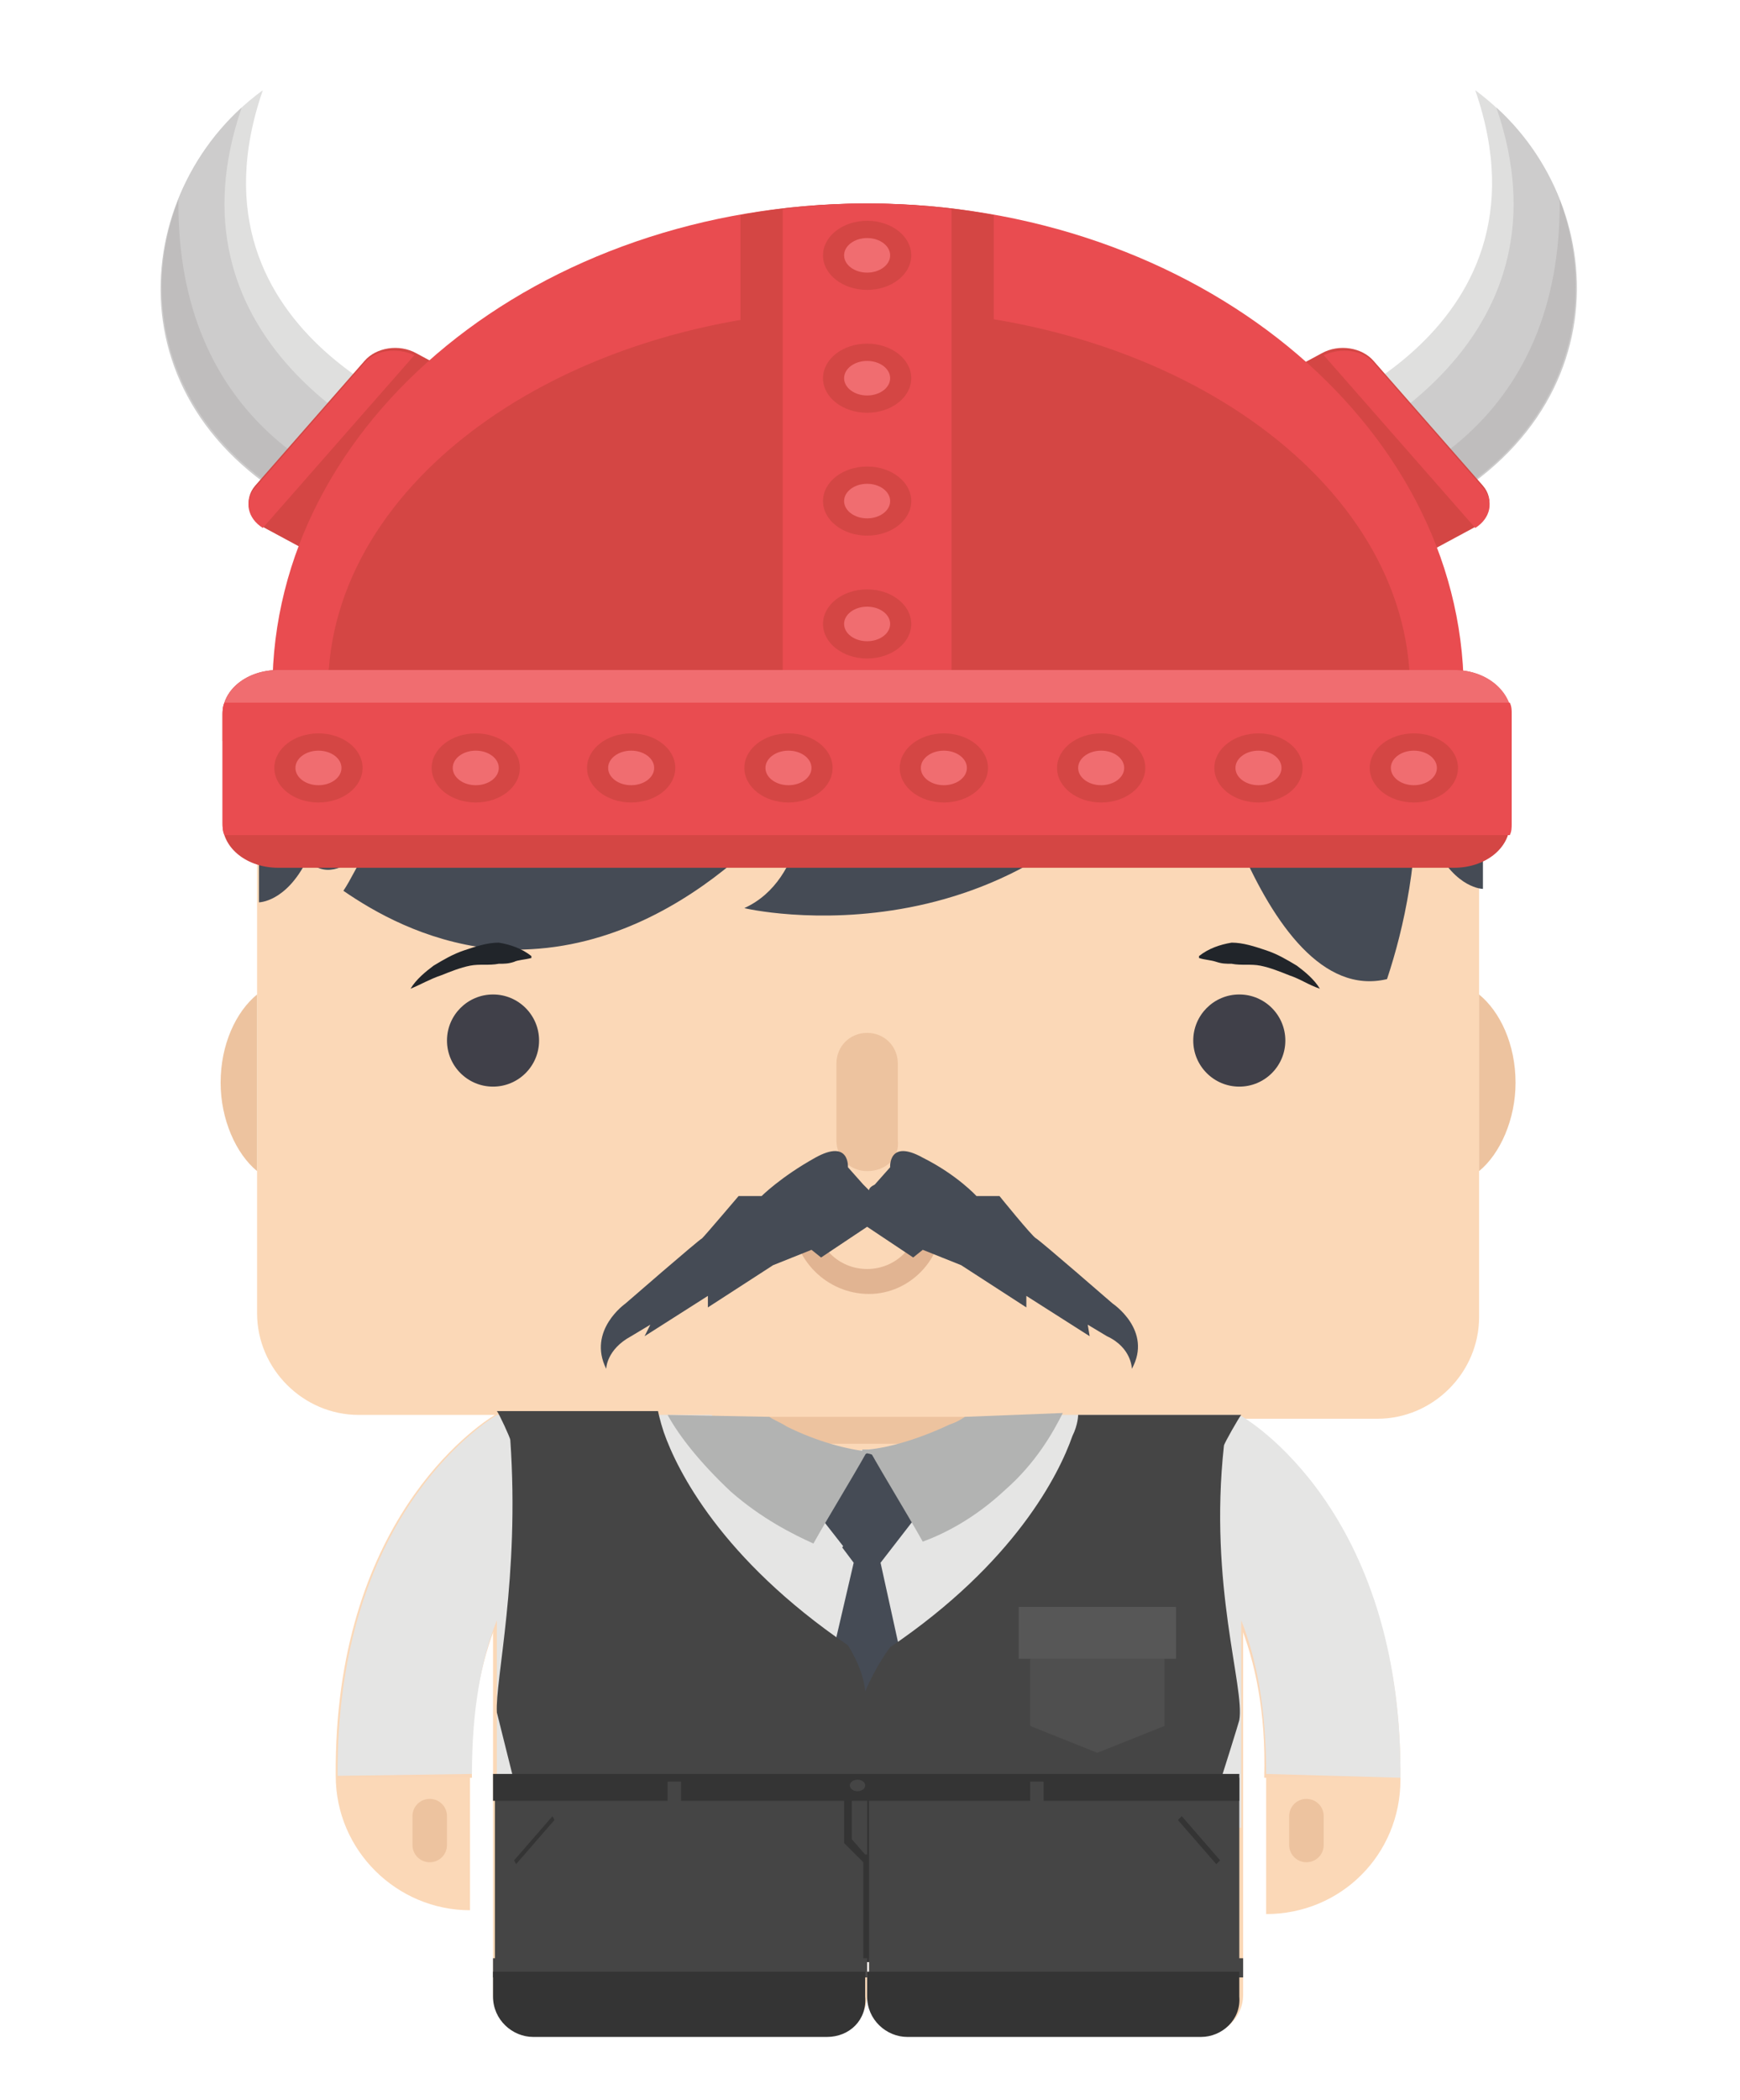 <?xml version="1.0" encoding="utf-8"?>
<!-- Generator: Adobe Illustrator 21.0.0, SVG Export Plug-In . SVG Version: 6.00 Build 0)  -->
<svg version="1.2" baseProfile="tiny" id="Capa_1" xmlns="http://www.w3.org/2000/svg" xmlns:xlink="http://www.w3.org/1999/xlink"
	 x="0px" y="0px" viewBox="0 0 90.7 109.4" xml:space="preserve">
<path fill="#FBD8B7" d="M71.7,34h-53c-2.9,0-5.3,2.4-5.3,5.3v29.1c0,2.9,2.4,5.3,5.3,5.3h7.1c-1,0.6-8.4,5.6-8.3,18.8l0,0
	c0,3.9,3.2,7,7,7v-7h0c0-3.3,0.5-5.9,1.2-7.8V100h0v3.9c0,1.1,0.9,2.1,2.1,2.1h15.3c1.1,0,2.1-0.9,2.1-2.1v-3.6h0.1v3.6
	c0,1.1,0.9,2.1,2.1,2.1h15.3c1.1,0,2.1-0.9,2.1-2.1V100h0V84.9c0.7,1.9,1.3,4.5,1.2,7.8h0v7c3.9,0,7-3.1,7-7l0,0
	c0.1-13.1-7.1-18.1-8.2-18.8h7c2.9,0,5.3-2.4,5.3-5.3V39.3C77.1,36.4,74.7,34,71.7,34z"/>
<path fill="#E3B98C" d="M66,92.6"/>
<g>
	<circle fill="#404049" cx="25.7" cy="54.2" r="2.4"/>
	<circle fill="#404049" cx="64.6" cy="54.2" r="2.4"/>
</g>
<path fill="#E1B492" d="M45.3,67.4c-2.2,0-4-1.8-4-4c0-0.4,0.3-0.6,0.6-0.6c0.4,0,0.6,0.3,0.6,0.6c0,1.5,1.2,2.7,2.7,2.7
	c1.5,0,2.7-1.2,2.7-2.7c0-0.4,0.3-0.6,0.6-0.6c0.4,0,0.6,0.3,0.6,0.6C49.2,65.6,47.4,67.4,45.3,67.4z"/>
<g>
	<path fill="#EDC39F" d="M13.4,61c-1.1-0.9-1.9-2.7-1.9-4.6c0-2,0.8-3.7,1.9-4.6L13.4,61z"/>
	<path fill="#EDC39F" d="M77.1,61c1.1-0.9,1.9-2.7,1.9-4.6c0-2-0.8-3.7-1.9-4.6L77.1,61z"/>
	<path fill="#EDC39F" d="M56.5,73.8c0,0.8-0.6,1.4-1.2,1.4H33.1c-0.7,0-1.2-0.6-1.2-1.4H56.5z"/>
	<path fill="#EDC39F" d="M45.2,61L45.2,61c-0.9,0-1.6-0.7-1.6-1.6v-4c0-0.9,0.7-1.6,1.6-1.6h0c0.9,0,1.6,0.7,1.6,1.6v4
		C46.9,60.3,46.2,61,45.2,61z"/>
	<path fill="#EDC39F" d="M22.4,97L22.4,97c-0.5,0-0.9-0.4-0.9-0.9v-1.5c0-0.5,0.4-0.9,0.9-0.9h0c0.5,0,0.9,0.4,0.9,0.9v1.5
		C23.3,96.6,22.9,97,22.4,97z"/>
	<path fill="#EDC39F" d="M68.1,97L68.1,97c0.5,0,0.9-0.4,0.9-0.9v-1.5c0-0.5-0.4-0.9-0.9-0.9l0,0c-0.5,0-0.9,0.4-0.9,0.9v1.5
		C67.2,96.6,67.6,97,68.1,97z"/>
</g>
<path fill="#454B55" d="M62.1,36.2c0,0,3.5,16.4,10.2,14.8c0.9-2.7,1.7-6.4,1.5-10.6c-0.2-3.5-1.1-5.9-1.2-6.4
	c-0.2-0.6-0.8-2.2-2-4.1c-0.8-1.2-2.6-4.2-5.8-6.4c-3.2-2.2-6.3-2.7-9.7-3.2c-6.5-1-11.8,0-14.3,0.6c-5.4,1.3-12.8,2.9-17.6,9.5
	c-4,5.5-4.3,11.5-4.2,14.1c-0.4,0.6-0.7,1.3-1.1,1.9c1.6,1.1,4.2,2.6,7.6,3c9.6,0.9,16.1-7.9,16.5-8.4c0,0,0.1,4.8-3.2,6.3
	C38.7,47.3,54.1,50.9,62.1,36.2z"/>
<path fill="#454B55" d="M13.6,38.3l-0.1,6.1V47c0,0,1.4,0,2.5-2.2c0.9,0.9,1.9,0.5,2.9-0.4l2.9-5.4l-4.1-1.1L13.6,38.3z"/>
<path fill="#454B55" d="M77.2,37.6l0.1,6.1v2.6c0,0-1.4,0-2.5-2.2c-0.9,0.9-1.9,0.5-2.9-0.4L69,38.3l4.1-1.1L77.2,37.6z"/>
<g>
	<path fill="#DFDFDE" d="M67.1,22.1c0,0,14.3-4.4,9.8-17.4c7.2,5.3,8.3,18.1-5.2,23.1C70.7,28.1,67.1,22.1,67.1,22.1z"/>
	<path fill="#CDCCCC" d="M78,5.6c4.1,11.9-7,17.4-9.7,18.5c1.1,1.7,2.7,4,3.4,3.7C84.5,23.2,84.3,11.3,78,5.6z"/>
	<path fill="#BFBDBD" d="M81.3,10.4c0.1,11.6-8.3,15-11.6,15.9c0.7,0.9,1.4,1.6,1.7,1.5C81.4,24.4,83.6,16.5,81.3,10.4z"/>
	<path fill="#D44644" d="M74.2,28.9l2.6-1.4c0.9-0.5,1.1-1.5,0.5-2.2l-5.7-6.5c-0.6-0.7-1.8-0.9-2.7-0.4l-2.6,1.4L74.2,28.9z"/>
	<path fill="#E94C50" d="M69,18.5l7.9,9c0.8-0.5,1-1.4,0.4-2.1l-5.7-6.5C71,18.2,69.9,18.1,69,18.5z"/>
	<path fill="#DFDFDE" d="M23.5,22.1c0,0-14.3-4.4-9.8-17.4C6.4,10,5.4,22.7,18.8,27.8C19.9,28.1,23.5,22.1,23.5,22.1z"/>
	<path fill="#CDCCCC" d="M12.6,5.6c-4.1,11.9,7,17.4,9.7,18.5c-1.1,1.7-2.7,4-3.4,3.7C6,23.2,6.3,11.3,12.6,5.6z"/>
	<path fill="#BFBDBD" d="M9.3,10.4c-0.1,11.6,8.3,15,11.6,15.9c-0.7,0.9-1.4,1.6-1.7,1.5C9.2,24.4,6.9,16.5,9.3,10.4z"/>
	<path fill="#D44644" d="M16.4,28.9l-2.6-1.4c-0.9-0.5-1.1-1.5-0.5-2.2l5.7-6.5c0.6-0.7,1.8-0.9,2.7-0.4l2.6,1.4L16.4,28.9z"/>
	<path fill="#E94C50" d="M21.6,18.5l-7.9,9c-0.8-0.5-1-1.4-0.4-2.1l5.7-6.5C19.6,18.2,20.7,18.1,21.6,18.5z"/>
	<path d="M46.1,39.3c-0.3,0-0.6,0-0.9,0C45.6,39.3,45.8,39.3,46.1,39.3L46.1,39.3z"/>
	<path d="M44.4,39.3c0.3,0,0.6,0,0.9,0C45,39.3,44.7,39.3,44.4,39.3L44.4,39.3z"/>
	<path fill="#454545" d="M77.3,36.4c0-0.1,0-0.2,0-0.3c0,0,0,0,0,0C77.3,36.2,77.3,36.3,77.3,36.4z"/>
	<path fill="#454545" d="M77.8,36c-0.3,0-0.4,0-0.5,0.1c0,0,0,0,0,0C77.4,36.1,77.6,36,77.8,36z"/>
	<path fill="#454545" d="M77.3,36.1C77.3,36.1,77.3,36.1,77.3,36.1C77.3,36.1,77.3,36.1,77.3,36.1C77.3,36.1,77.3,36.1,77.3,36.1z"
		/>
	<path fill="#E94C50" d="M45.2,10.6c-17.1,0-31,11.3-31,25.3h62.1C76.2,22,62.3,10.6,45.2,10.6z"/>
	<path fill="#D44644" d="M73.2,38.5c0.2-0.9,0.3-1.7,0.3-2.6c0-10.9-12.6-19.8-28.2-19.8c-15.6,0-28.2,8.9-28.2,19.8
		c0,0.9,0.1,1.8,0.3,2.6H73.2z"/>
	<path fill="#D44644" d="M38.6,11.2v24.7h13.2V11.2c-2.1-0.4-4.3-0.6-6.6-0.6C42.9,10.6,40.7,10.8,38.6,11.2z"/>
	<path fill="#E94C50" d="M40.8,10.9v25h8.8v-25c-1.4-0.2-2.9-0.3-4.4-0.3C43.7,10.6,42.2,10.7,40.8,10.9z"/>
	<path fill="#D44644" d="M78.7,42.9c0,1.3-1.3,2.3-2.9,2.3H14.5c-1.6,0-2.9-1-2.9-2.3v-5.7c0-1.3,1.3-2.3,2.9-2.3h61.3
		c1.6,0,2.9,1,2.9,2.3V42.9z"/>
	<path fill="#F06D70" d="M75.8,34.9H14.5c-1.6,0-2.9,1-2.9,2.3v1.4h67.2v-1.4C78.7,35.9,77.4,34.9,75.8,34.9z"/>
	<path fill="#E94C50" d="M11.6,37.2v5.7c0,0.2,0,0.4,0.1,0.6h67c0.1-0.2,0.1-0.4,0.1-0.6v-5.7c0-0.2,0-0.4-0.1-0.6h-67
		C11.6,36.8,11.6,37,11.6,37.2z"/>
	<ellipse fill="#D44644" cx="16.6" cy="40" rx="2.3" ry="1.8"/>
	<ellipse fill="#D44644" cx="73.7" cy="40" rx="2.3" ry="1.8"/>
	<ellipse fill="#D44644" cx="65.6" cy="40" rx="2.3" ry="1.8"/>
	<ellipse fill="#D44644" cx="57.4" cy="40" rx="2.3" ry="1.8"/>
	<ellipse fill="#D44644" cx="49.2" cy="40" rx="2.3" ry="1.8"/>
	<ellipse fill="#D44644" cx="41.1" cy="40" rx="2.3" ry="1.8"/>
	<ellipse fill="#D44644" cx="32.9" cy="40" rx="2.3" ry="1.8"/>
	<ellipse fill="#D44644" cx="24.8" cy="40" rx="2.3" ry="1.8"/>
	<ellipse fill="#D44644" cx="45.2" cy="13.3" rx="2.3" ry="1.8"/>
	<ellipse fill="#D44644" cx="45.2" cy="19.7" rx="2.3" ry="1.8"/>
	<ellipse fill="#D44644" cx="45.2" cy="26.1" rx="2.3" ry="1.8"/>
	<ellipse fill="#D44644" cx="45.2" cy="32.5" rx="2.3" ry="1.8"/>
	<g>
		<ellipse fill="#F06D70" cx="16.6" cy="40" rx="1.2" ry="0.9"/>
		<ellipse fill="#F06D70" cx="73.7" cy="40" rx="1.2" ry="0.9"/>
		<ellipse fill="#F06D70" cx="65.6" cy="40" rx="1.2" ry="0.9"/>
		<ellipse fill="#F06D70" cx="57.4" cy="40" rx="1.2" ry="0.9"/>
		<ellipse fill="#F06D70" cx="49.2" cy="40" rx="1.2" ry="0.9"/>
		<ellipse fill="#F06D70" cx="41.1" cy="40" rx="1.2" ry="0.9"/>
		<ellipse fill="#F06D70" cx="32.9" cy="40" rx="1.2" ry="0.9"/>
		<ellipse fill="#F06D70" cx="24.8" cy="40" rx="1.2" ry="0.9"/>
		<ellipse fill="#F06D70" cx="45.2" cy="13.3" rx="1.2" ry="0.9"/>
		<ellipse fill="#F06D70" cx="45.2" cy="19.7" rx="1.2" ry="0.9"/>
		<ellipse fill="#F06D70" cx="45.2" cy="26.1" rx="1.2" ry="0.9"/>
		<ellipse fill="#F06D70" cx="45.2" cy="32.5" rx="1.2" ry="0.9"/>
	</g>
</g>
<path fill="#454B55" d="M45.3,62c-0.1-0.1-0.2-0.2-0.3-0.3l-0.8-0.9c0,0,0.1-1.5-1.7-0.5c-1.8,1-2.8,2-2.8,2h-1.2c0,0-1.7,2-1.9,2.2
	c-0.2,0.1-4,3.4-4,3.4s-2,1.4-1,3.4c0,0,0-1,1.3-1.7l1-0.6l-0.3,0.6l3.3-2.1v0.6l3.4-2.2l2-0.8l0.5,0.4l1.8-1.2l0.6-0.4l0.6,0.4
	l1.8,1.2l0.5-0.4l2,0.8l3.4,2.2v-0.6l3.3,2.1L56.7,69l1,0.6c1.3,0.6,1.3,1.7,1.3,1.7c1.1-2-1-3.4-1-3.4s-3.8-3.3-4-3.4
	c-0.2-0.1-1.9-2.2-1.9-2.2h-1.2c0,0-1-1.1-2.8-2c-1.8-1-1.7,0.5-1.7,0.5l-0.8,0.9C45.4,61.8,45.3,61.9,45.3,62z"/>
<g>
	<g>
		<path fill="#FAD6B6" d="M25.9,84.5c-0.8,2-1.4,4.6-1.3,8.1h-7c-0.1-13.9,8-18.6,8.4-18.8L25.9,84.5z"/>
	</g>
	<g>
		<path fill="#FAD6B6" d="M64.6,84.5c0.8,2,1.4,4.6,1.3,8.1h7c0.1-13.9-8-18.6-8.4-18.8L64.6,84.5z"/>
	</g>
	<path fill="#E5E5E4" d="M73,92.6c0.1-13.9-8-18.7-8.4-18.9l0,0l0,0c-3.7,0-7.4,0-11.1,0c-1.2,1.9-2.4,2.4-3.2,2.6
		c-1.9,0.4-2.7-1-5.1-0.8c-2.2,0.2-2.6,1.4-4.2,1.3c-1-0.1-2.4-0.7-3.9-3.1l-11.1,0l0,0c0,0,0,0,0,0l-0.1,0l0,0
		c-0.8,0.5-8.4,5.4-8.3,18.8l7-0.1c0-3.4,0.5-6,1.3-8l0,11l38.8-0.2l0-10.8c0.8,2,1.3,4.6,1.3,8L73,92.6z"/>
	<path fill="#6595CB" d="M46.1,82.9"/>
	<g>
		<line fill="#B2B3B2" x1="45.2" y1="75.5" x2="45.3" y2="95.4"/>
		
			<rect x="45" y="75.5" transform="matrix(1 -5.220314e-03 5.220314e-03 1 -0.446 0.237)" fill="#B2B3B2" width="0.5" height="19.8"/>
	</g>
	<g>
		<path fill="#454B55" d="M45.2,75.7c0,0-2,0.7-3,2.6l1.8,2.3c1.1-1.2,2.1-2.5,2.8-4.1C45.9,75.8,45.2,75.7,45.2,75.7z"/>
		<path fill="#454B55" d="M45.9,81.4l2.4-3.1c-0.5-0.8-1.1-1.4-1.6-1.8c-0.6,1.6-1.7,2.8-2.8,4.1l0.6,0.8l-3.4,14.6l1,1.2
			c2.2-3.4,4.2-6.9,4.9-10.8L45.9,81.4z"/>
		<path fill="#454B55" d="M49.3,95.9L47,86.3c-0.7,3.9-2.7,7.4-4.9,10.8l3.1,0.7L49.3,95.9z"/>
	</g>
	<path fill="#B2B3B2" d="M34.8,73.7c0.6,1.1,1.7,2.5,3.3,4c1.6,1.4,3.2,2.2,4.3,2.7c0.9-1.6,1.9-3.2,2.8-4.8c-1-0.1-2.6-0.5-4.2-1.3
		c-0.3-0.2-0.6-0.3-0.9-0.5L34.8,73.7z"/>
	<path fill="#B2B3B2" d="M50.3,73.8c-0.3,0.2-0.5,0.3-0.8,0.4c-1.7,0.8-3.2,1.2-4.2,1.3c0.9,1.6,1.9,3.2,2.8,4.8
		c1.1-0.4,2.7-1.2,4.3-2.7c1.6-1.4,2.5-3,3-4L50.3,73.8z"/>
	<path fill="#454545" d="M64.6,89.6c0.3-1.7-1.6-7-0.8-14.3c0-0.1,0.8-1.5,0.9-1.6l-8.5,0c0,0,0,0.5-0.3,1.1c-0.7,2-3,6.6-9.5,11
		c0,0-0.7,0.9-1.3,2.3c-0.1-1.2-0.9-2.4-0.9-2.4c-6.6-4.5-8.9-9.1-9.6-11.1c-0.2-0.6-0.3-1.1-0.3-1.1l-8.4,0
		c0.1,0.1,0.7,1.4,0.7,1.5c0.5,7.2-0.8,12.5-0.7,14.2l0,0l1.4,5.6c0.4,1.3,0.8,2.4,1.3,3.2l0,0c0,0,0,0,0,0c0.1,0.2,0.2,0.3,0.3,0.5
		H29c3.9,4.1,14.2,1.4,14.2,1.4c0.7-1.1,1.3-2.2,1.7-3.3c0.6,1.1,1.6,2.3,2.3,3.3c0,0,11.1,2.7,14.6-1.9
		C61.9,98.3,64.5,90,64.6,89.6z"/>
	<g>
		<polygon fill="#4F4F4F" points="57.2,85.5 53.7,86.4 53.7,89.9 57.2,91.3 60.7,89.9 60.7,86.4 		"/>
		<rect x="53.1" y="83.7" fill="#575757" width="8.2" height="2.7"/>
	</g>
</g>
<g>
	<g>
		<rect x="25.8" y="92.6" fill="#454545" width="19.4" height="9.6"/>
	</g>
	<g>
		<rect x="45.2" y="92.6" fill="#454545" width="19.4" height="9.6"/>
	</g>
	<g>
		<polygon fill="#343434" points="63.4,97.1 63.6,96.9 61.6,94.6 61.4,94.8 		"/>
		<polygon fill="#343434" points="26.9,97.1 26.8,96.9 28.8,94.6 28.9,94.8 		"/>
		<path fill="#343434" d="M64.7,92.4H25.7v1.4H44l0,2.2l1,1v5.2h0.3v-8.4h19.3V92.4z M45.1,96.6l-0.7-0.8l0-2h0.8V96.6z"/>
	</g>
	<g>
		<rect x="25.7" y="102" fill="#454545" width="19.5" height="1"/>
		<rect x="45.3" y="102" fill="#454545" width="19.5" height="1"/>
		<rect x="34.8" y="92.8" fill="#454545" width="0.7" height="2.1"/>
		<rect x="53.7" y="92.8" fill="#454545" width="0.7" height="2.1"/>
	</g>
	<ellipse fill="#454545" cx="44.7" cy="93" rx="0.4" ry="0.3"/>
</g>
<g>
	<path fill="#343434" d="M43.1,106.1H27.8c-1.1,0-2.1-0.9-2.1-2.1v-1.3h19.4v1.3C45.2,105.2,44.3,106.1,43.1,106.1z"/>
	<path fill="#343434" d="M62.6,106.1H47.3c-1.1,0-2.1-0.9-2.1-2.1v-1.3h19.4v1.3C64.7,105.2,63.7,106.1,62.6,106.1z"/>
</g>
<g>
	<path fill="#21252A" d="M21.4,51.5c0.3-0.5,0.8-0.9,1.2-1.2c0.5-0.3,1-0.6,1.6-0.8c0.6-0.2,1.2-0.4,1.8-0.4
		c0.6,0.1,1.2,0.3,1.7,0.7l0,0.1C27.3,50,27,50,26.8,50.1c-0.3,0.1-0.5,0.1-0.8,0.1c-0.5,0.1-1,0-1.5,0.1c-0.5,0.1-1,0.3-1.5,0.5
		C22.4,51,21.9,51.3,21.4,51.5L21.4,51.5z"/>
	<path fill="#21252A" d="M68.8,51.5c-0.3-0.5-0.8-0.9-1.2-1.2c-0.5-0.3-1-0.6-1.6-0.8c-0.6-0.2-1.2-0.4-1.8-0.4
		c-0.6,0.1-1.2,0.3-1.7,0.7l0,0.1c0.3,0.1,0.6,0.1,0.9,0.2c0.3,0.1,0.5,0.1,0.8,0.1c0.5,0.1,1,0,1.5,0.1c0.5,0.1,1,0.3,1.5,0.5
		C67.8,51,68.2,51.3,68.8,51.5L68.8,51.5z"/>
</g>
</svg>
